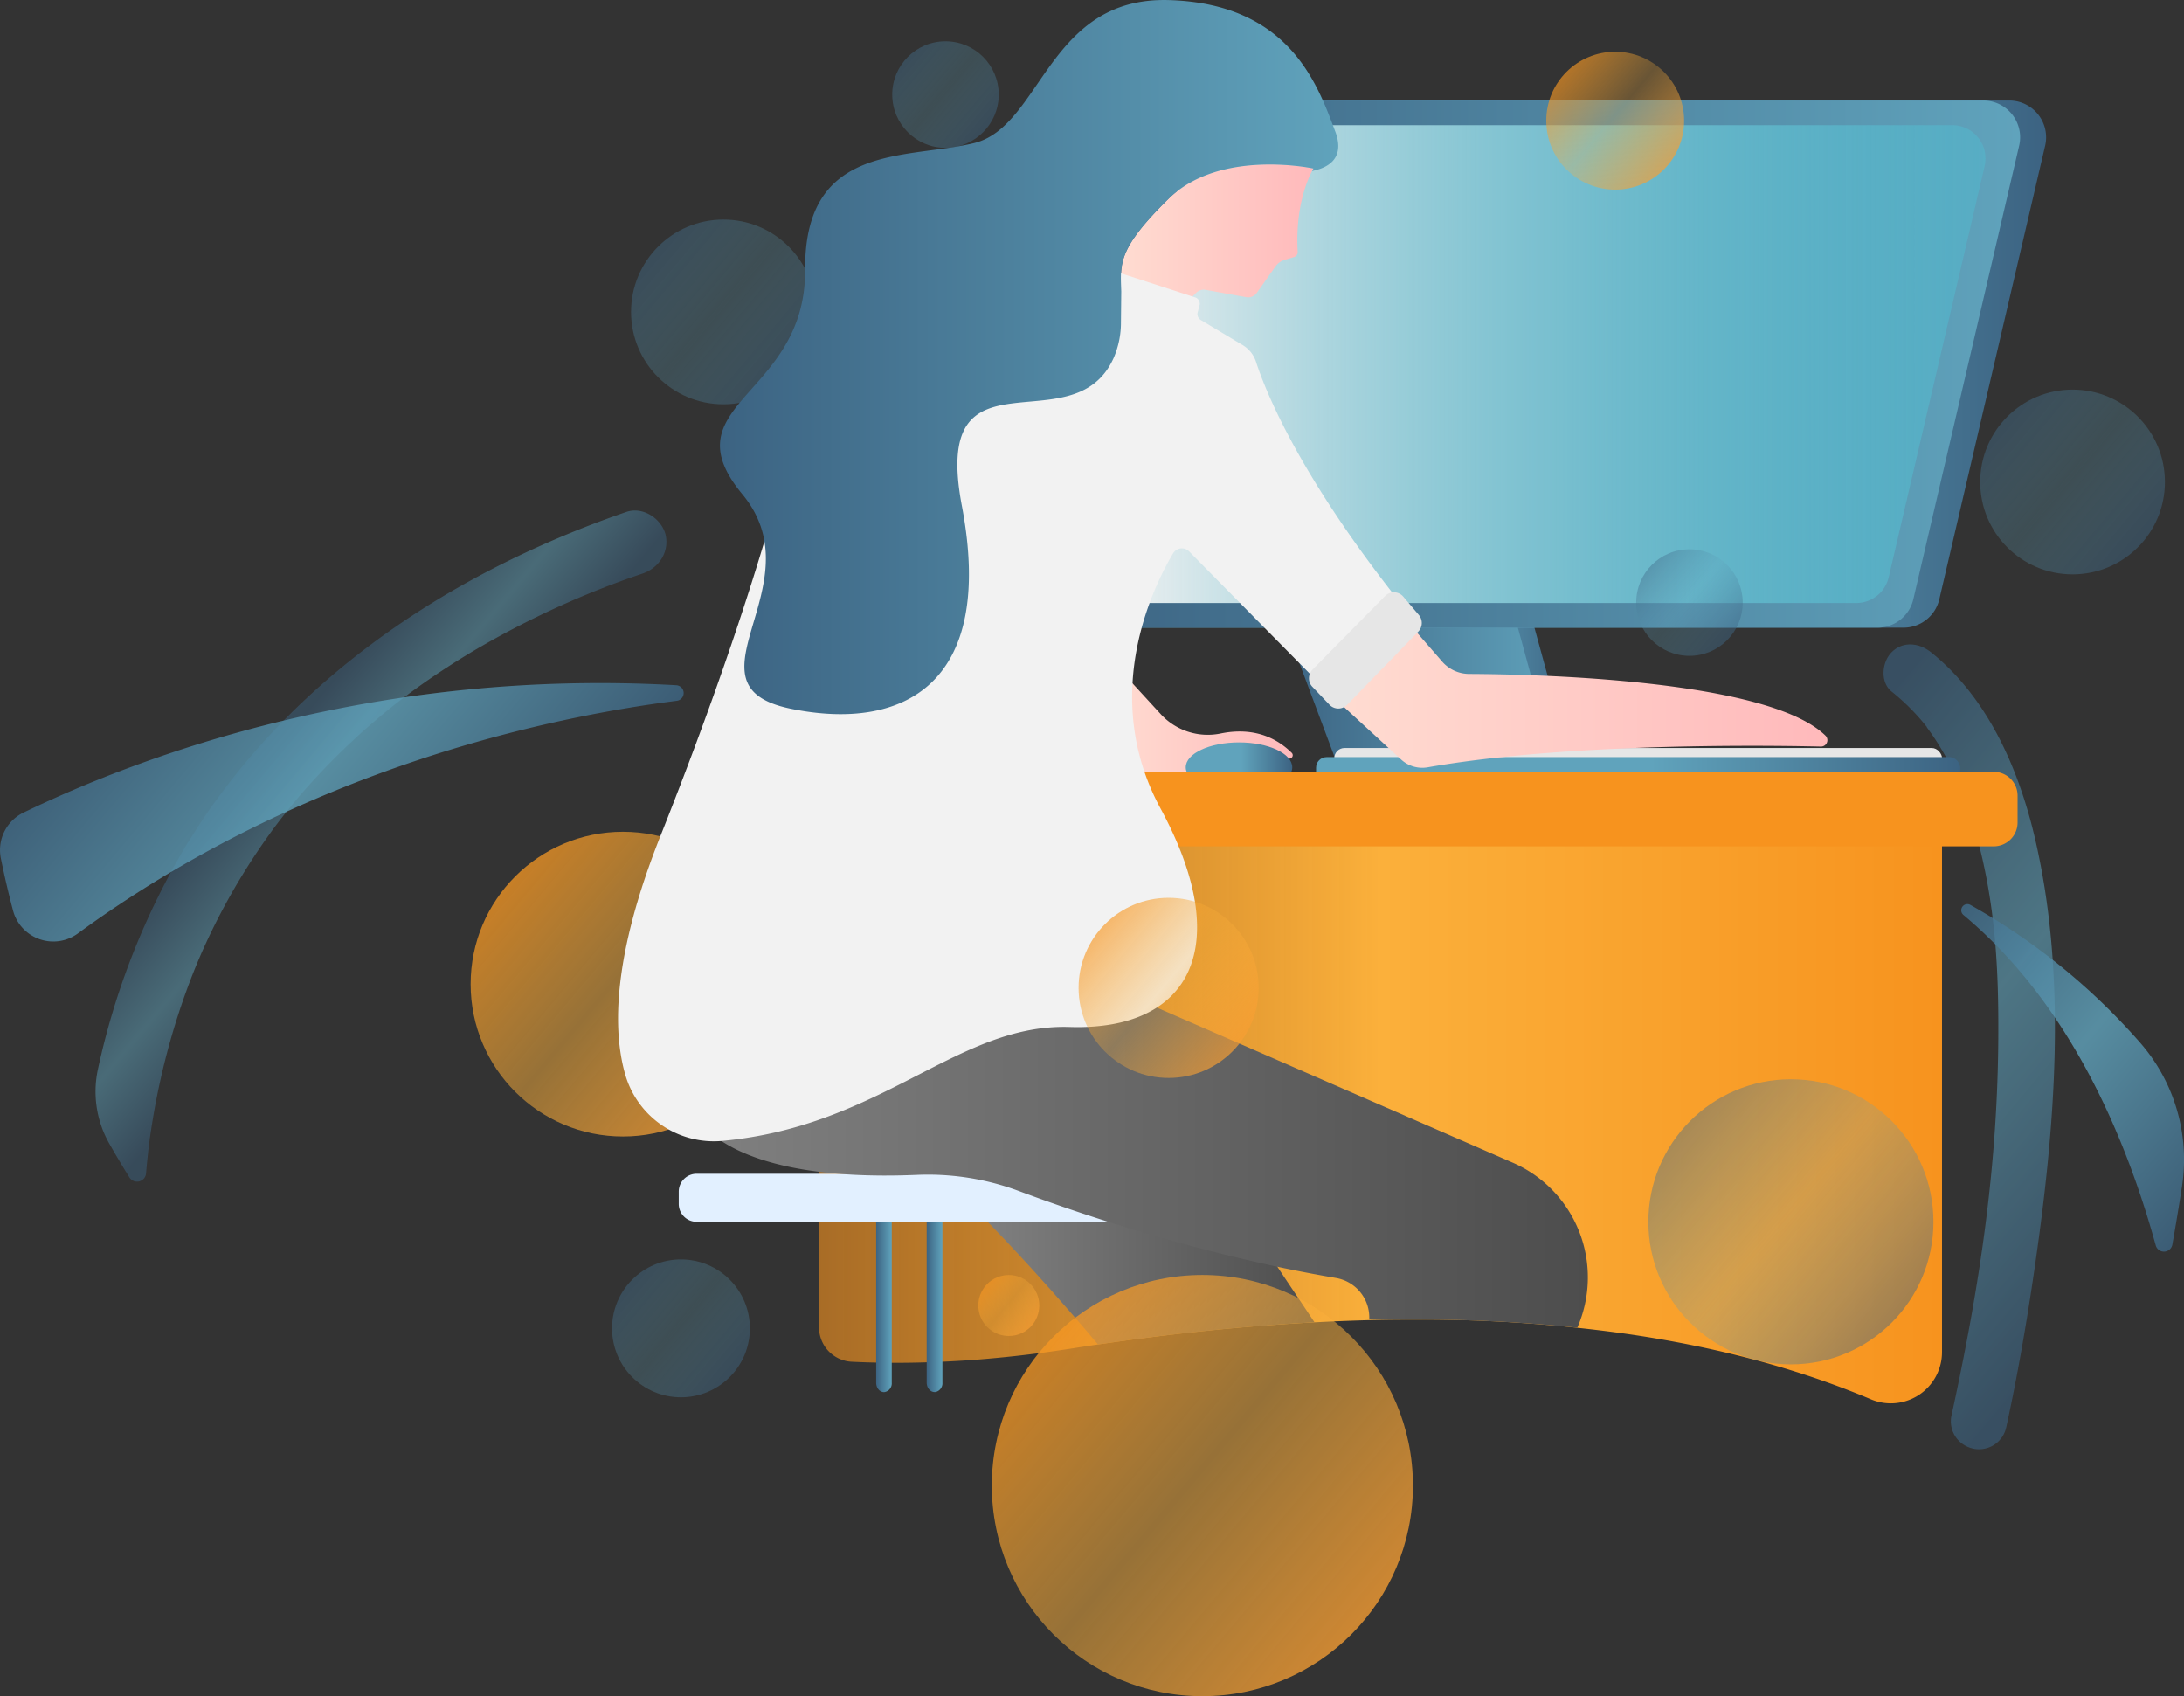 <svg id="Layer_1" data-name="Layer 1" xmlns="http://www.w3.org/2000/svg" xmlns:xlink="http://www.w3.org/1999/xlink" viewBox="0 0 768.1 596.41"><rect x="0" y="0" width="768.1" height="596.41" fill="#333333" stroke="none"/><defs><style>.cls-1{opacity:0.6;}.cls-2{fill:url(#linear-gradient);}.cls-3{fill:url(#linear-gradient-2);}.cls-4{fill:url(#linear-gradient-3);}.cls-10,.cls-14,.cls-35,.cls-38,.cls-39,.cls-5,.cls-7,.cls-8,.cls-9{opacity:0.8;}.cls-5{fill:url(#linear-gradient-4);}.cls-6{fill:url(#linear-gradient-5);}.cls-7{fill:url(#linear-gradient-6);}.cls-8{fill:url(#linear-gradient-7);}.cls-9{fill:url(#linear-gradient-8);}.cls-10{fill:url(#linear-gradient-9);}.cls-11,.cls-13,.cls-36,.cls-37{opacity:0.9;}.cls-11{fill:url(#linear-gradient-10);}.cls-12{fill:url(#linear-gradient-11);}.cls-13{fill:url(#linear-gradient-12);}.cls-14{fill:url(#linear-gradient-13);}.cls-15{fill:url(#linear-gradient-14);}.cls-16{fill:url(#linear-gradient-15);}.cls-17{opacity:0.5;}.cls-18{fill:url(#linear-gradient-16);}.cls-19{fill:#e6e6e6;}.cls-20{fill:url(#linear-gradient-17);}.cls-21{fill:url(#linear-gradient-18);}.cls-22{fill:url(#linear-gradient-19);}.cls-23{fill:url(#linear-gradient-20);}.cls-24{fill:url(#linear-gradient-21);}.cls-25{fill:url(#linear-gradient-22);}.cls-26{fill:url(#linear-gradient-23);}.cls-27{fill:url(#linear-gradient-24);}.cls-28{fill:#f7931e;}.cls-29{fill:#e2f0ff;}.cls-30{fill:url(#linear-gradient-25);}.cls-31{fill:url(#linear-gradient-26);}.cls-32{fill:url(#linear-gradient-27);}.cls-33{fill:#f2f2f2;}.cls-34{fill:url(#linear-gradient-28);}.cls-35{fill:url(#linear-gradient-29);}.cls-36{fill:url(#linear-gradient-30);}.cls-37{fill:url(#linear-gradient-31);}.cls-38{fill:url(#linear-gradient-32);}.cls-39{fill:url(#linear-gradient-33);}.cls-40{fill:url(#linear-gradient-34);}</style><linearGradient id="linear-gradient" x1="910.56" y1="392.87" x2="1057.43" y2="516.36" gradientUnits="userSpaceOnUse"><stop offset="0" stop-color="#3c6382"/><stop offset="0.5" stop-color="#60a3bc"/><stop offset="1" stop-color="#3c6382"/></linearGradient><linearGradient id="linear-gradient-2" x1="690.01" y1="341.69" x2="753.63" y2="341.69" gradientUnits="userSpaceOnUse"><stop offset="0" stop-color="#ffdcd1"/><stop offset="1" stop-color="#ffb9bb"/></linearGradient><linearGradient id="linear-gradient-3" x1="587.01" y1="478.19" x2="981.94" y2="478.19" gradientUnits="userSpaceOnUse"><stop offset="0" stop-color="#f7931e" stop-opacity="0.6"/><stop offset="0.5" stop-color="#fbb03b"/><stop offset="1" stop-color="#f7931e"/></linearGradient><linearGradient id="linear-gradient-4" x1="217.57" y1="448.64" x2="259.45" y2="483.86" gradientUnits="userSpaceOnUse"><stop offset="0" stop-color="#3c6382" stop-opacity="0.6"/><stop offset="0.5" stop-color="#60a3bc" stop-opacity="0.3"/><stop offset="1" stop-color="#3c6382" stop-opacity="0.6"/></linearGradient><linearGradient id="linear-gradient-5" x1="170.65" y1="305.31" x2="263.21" y2="383.13" gradientUnits="userSpaceOnUse"><stop offset="0" stop-color="#f7931e" stop-opacity="0.8"/><stop offset="0.5" stop-color="#fbb03b" stop-opacity="0.5"/><stop offset="1" stop-color="#f89d32" stop-opacity="0.8"/></linearGradient><linearGradient id="linear-gradient-6" x1="315.59" y1="19.01" x2="347.94" y2="46.21" xlink:href="#linear-gradient-4"/><linearGradient id="linear-gradient-7" x1="225.04" y1="84.98" x2="281.17" y2="132.17" xlink:href="#linear-gradient-4"/><linearGradient id="linear-gradient-8" x1="584.52" y1="391.5" x2="671.14" y2="464.33" xlink:href="#linear-gradient-4"/><linearGradient id="linear-gradient-9" x1="699.53" y1="144.78" x2="755.65" y2="191.97" xlink:href="#linear-gradient-4"/><linearGradient id="linear-gradient-10" x1="425.5" y1="267.33" x2="444.02" y2="282.9" gradientUnits="userSpaceOnUse"><stop offset="0" stop-color="#f7931e" stop-opacity="0.8"/><stop offset="0.5" stop-color="#fbb03b" stop-opacity="0.3"/><stop offset="1" stop-color="#f89d32" stop-opacity="0.8"/></linearGradient><linearGradient id="linear-gradient-11" x1="289.16" y1="236.1" x2="339.21" y2="278.18" xlink:href="#linear-gradient-5"/><linearGradient id="linear-gradient-12" x1="345.1" y1="450.89" x2="363.62" y2="466.46" xlink:href="#linear-gradient-10"/><linearGradient id="linear-gradient-13" x1="603.23" y1="82.82" x2="691.11" y2="156.72" xlink:href="#linear-gradient-4"/><linearGradient id="linear-gradient-14" x1="456.51" y1="246.57" x2="555.03" y2="246.57" gradientUnits="userSpaceOnUse"><stop offset="0.52" stop-color="#60a3bc"/><stop offset="1" stop-color="#3c6382"/></linearGradient><linearGradient id="linear-gradient-15" x1="450.68" y1="246.57" x2="549.2" y2="246.57" gradientUnits="userSpaceOnUse"><stop offset="0" stop-color="#3c6382"/><stop offset="1" stop-color="#60a3bc"/></linearGradient><linearGradient id="linear-gradient-16" x1="395.64" y1="349.53" x2="438.16" y2="385.28" xlink:href="#linear-gradient"/><linearGradient id="linear-gradient-17" x1="462.86" y1="270.82" x2="689.39" y2="270.82" xlink:href="#linear-gradient-14"/><linearGradient id="linear-gradient-18" x1="417.02" y1="269.8" x2="454.48" y2="269.8" xlink:href="#linear-gradient-14"/><linearGradient id="linear-gradient-19" x1="677.75" y1="213.81" x2="1018.56" y2="213.81" xlink:href="#linear-gradient-14"/><linearGradient id="linear-gradient-20" x1="668.61" y1="213.81" x2="1009.42" y2="213.81" xlink:href="#linear-gradient-15"/><linearGradient id="linear-gradient-21" x1="688.27" y1="213.81" x2="997.25" y2="213.81" gradientUnits="userSpaceOnUse"><stop offset="0" stop-color="#f2f2f2"/><stop offset="1" stop-color="#3ddeed" stop-opacity="0.2"/></linearGradient><linearGradient id="linear-gradient-22" x1="607.09" y1="543.52" x2="612.57" y2="543.52" xlink:href="#linear-gradient-15"/><linearGradient id="linear-gradient-23" x1="624.9" y1="543.52" x2="630.39" y2="543.52" xlink:href="#linear-gradient-15"/><linearGradient id="linear-gradient-24" x1="644.55" y1="526.01" x2="761.25" y2="526.01" gradientUnits="userSpaceOnUse"><stop offset="0" stop-color="gray"/><stop offset="1" stop-color="#4d4d4d"/></linearGradient><linearGradient id="linear-gradient-25" x1="544.04" y1="493.9" x2="857.4" y2="493.9" xlink:href="#linear-gradient-24"/><linearGradient id="linear-gradient-26" x1="768.51" y1="331.12" x2="941.64" y2="331.12" xlink:href="#linear-gradient-2"/><linearGradient id="linear-gradient-27" x1="693.15" y1="168.71" x2="760.9" y2="168.71" xlink:href="#linear-gradient-2"/><linearGradient id="linear-gradient-28" x1="552.16" y1="211.34" x2="769.62" y2="211.34" xlink:href="#linear-gradient-15"/><linearGradient id="linear-gradient-29" x1="577.23" y1="197.64" x2="609.59" y2="224.85" xlink:href="#linear-gradient-4"/><linearGradient id="linear-gradient-30" x1="382.36" y1="323.28" x2="437.08" y2="369.29" xlink:href="#linear-gradient-10"/><linearGradient id="linear-gradient-31" x1="546.13" y1="24" x2="588.02" y2="59.22" xlink:href="#linear-gradient-10"/><linearGradient id="linear-gradient-32" x1="344.31" y1="303.91" x2="476.14" y2="414.76" xlink:href="#linear-gradient"/><linearGradient id="linear-gradient-33" x1="966.38" y1="412.77" x2="1081.7" y2="509.73" xlink:href="#linear-gradient"/><linearGradient id="linear-gradient-34" x1="355.91" y1="466.06" x2="483.84" y2="573.63" xlink:href="#linear-gradient-5"/></defs><title>kaagapai Sign Up Illustration No BG</title><g class="cls-1"><path class="cls-2" d="M1014.32,533c-2.68,18.29-5.84,36.62-9.81,54.74a9.77,9.77,0,0,1-13.41,6.84l-.18-.08a9.75,9.75,0,0,1-5.64-11l.36-1.63c9.72-44.83,16-86.8,16.11-133,.09-25.12-1.4-47-8-70.57-1.46-5.25-3.22-10.38-5.19-15.46-.12-.32-.25-.63-.38-1a.05.05,0,0,0,0,0,.14.14,0,0,0,0-.06h0c-.25-.57-.5-1.14-.76-1.7-.46-1-.94-2-1.44-3-1.09-2.23-2.25-4.44-3.5-6.59-1.35-2.34-2.79-4.63-4.34-6.84l-1.56-2.17,0-.06,0-.05c-.41-.49-1.41-1.73-1.68-2.05a77.4,77.4,0,0,0-10.67-10.36c-4.14-3.32-3.42-10.41,0-13.83,4-4,9.7-3.29,13.83,0,19.68,15.75,30.51,40.22,36.28,64.2C1026.25,429.19,1021.69,482.65,1014.32,533Z" transform="translate(-298.95 -85.79)"/></g><path class="cls-3" d="M693.44,321.93l13.76,15a22.46,22.46,0,0,0,21.07,6.77c7.26-1.49,16.88-1.19,25,6.83a1.19,1.19,0,0,1-1,2c-8-1-28.26-2.3-37.15,8.95h-18L690,336.89Z" transform="translate(-298.95 -85.79)"/><path class="cls-4" d="M981.94,377.11V561.22A18,18,0,0,1,957,577.84c-23-9.7-51.24-18-85.76-23a516.35,516.35,0,0,0-72.14-5.06c-5.23,0-10.54,0-16,.13a759.1,759.1,0,0,0-76.59,5.72q-14.79,1.83-30.41,4.28-13.95,2.19-27.14,3.41c-1.84.18-3.67.33-5.48.48q-6.25.5-12.34.77l-5.3.22h-.18q-14.06.47-27.19-.18A12.11,12.11,0,0,1,587,552.49V377.11Z" transform="translate(-298.95 -85.79)"/><circle class="cls-5" cx="239.49" cy="467.08" r="24.24"/><circle class="cls-6" cx="219.09" cy="346.04" r="53.57"/><circle class="cls-7" cx="332.52" cy="33.25" r="18.73"/><circle class="cls-8" cx="254.42" cy="109.68" r="32.48"/><circle class="cls-9" cx="629.85" cy="429.62" r="50.13"/><circle class="cls-10" cx="728.91" cy="169.48" r="32.48"/><circle class="cls-11" cx="435.19" cy="275.48" r="10.72"/><circle class="cls-12" cx="315.35" cy="258.13" r="28.97"/><circle class="cls-13" cx="354.79" cy="459.04" r="10.72"/><circle class="cls-14" cx="649.23" cy="121.5" r="50.86"/><polygon class="cls-15" points="538.44 216.27 555.03 276.88 478.74 275.66 456.5 216.27 538.44 216.27"/><polygon class="cls-16" points="532.61 216.27 549.2 276.88 472.91 275.66 450.68 216.27 532.61 216.27"/><g class="cls-17"><path class="cls-18" d="M525,287.44a314.9,314.9,0,0,0-58.76,26.77,275,275,0,0,0-23.47,15.5c-1,.77-2.07,1.56-3.11,2.34l0,0h0l-.12.08-.28.22-.86.67c-1.86,1.48-3.72,3-5.54,4.5q-4.94,4.13-9.64,8.49-8.26,7.67-15.8,16.1-3.62,4-7,8.25l-1.82,2.26c-.08.11-.53.69-.86,1.1a.13.13,0,0,1-.06.07c-.11.16-.22.28-.25.34l0,0h0c-.77,1-1.53,2-2.28,3a235,235,0,0,0-20.7,33.88q-2.08,4.19-4,8.45c-.56,1.23-1.09,2.46-1.62,3.7.08-.18-.91,2.16-1.16,2.79q-3.29,8.13-6,16.48a256.35,256.35,0,0,0-7.95,31.07c-.8,4.19-1.47,8.39-2.09,12.6,0,0,0,.08,0,.13a.87.87,0,0,0,0,.1s0-.06,0-.08c-.09.6-.3,2.18-.37,2.71q-.18,1.5-.33,3-.34,3.15-.61,6.3v.09a3.17,3.17,0,0,1-5.85,1.43q-3.64-5.82-7-11.74a37,37,0,0,1-4.07-26.31,260.49,260.49,0,0,1,27.16-72c34.33-61.09,93.37-101.5,158.68-123.93,5.73-2,12.21,2.25,13.74,7.81C534.5,279.77,530.73,285.48,525,287.44Z" transform="translate(-298.95 -85.79)"/></g><rect class="cls-19" x="469.26" y="263.02" width="213.74" height="9.21" rx="3.59" ry="3.59"/><rect class="cls-20" x="462.86" y="266.22" width="226.53" height="9.21" rx="3.69" ry="3.69"/><ellipse class="cls-21" cx="435.75" cy="269.8" rx="18.73" ry="8.76"/><path class="cls-22" d="M717.34,121.14h288.29A12.94,12.94,0,0,1,1018.22,137L981,296.49a12.92,12.92,0,0,1-12.59,10H683.84l-6.09-103.71Z" transform="translate(-298.95 -85.79)"/><path class="cls-23" d="M708.21,121.14H996.49A12.93,12.93,0,0,1,1009.08,137L971.86,296.49a12.92,12.92,0,0,1-12.59,10H674.7l-6.09-103.71Z" transform="translate(-298.95 -85.79)"/><path class="cls-24" d="M724.17,129.8H985.52a11.72,11.72,0,0,1,11.42,14.38L963.2,288.76a11.72,11.72,0,0,1-11.42,9.06h-258l-5.53-94Z" transform="translate(-298.95 -85.79)"/><path class="cls-25" d="M607.09,572V511.76h5.48V572a3.09,3.09,0,0,1-2.63,3.29h0C608.38,575.36,607.09,573.86,607.09,572Z" transform="translate(-298.95 -85.79)"/><path class="cls-26" d="M630.39,515.09v56.85a3.14,3.14,0,0,1-2.47,3.32h-.06c-1.59.16-3-1.36-3-3.32V515.09c0-1.84,1.22-3.33,2.72-3.33h0C629.17,511.76,630.39,513.25,630.39,515.09Z" transform="translate(-298.95 -85.79)"/><path class="cls-27" d="M761.25,550.73q-25.85,1.38-54.69,4.89-10.51,1.3-21.45,2.91c-23.26-27.65-40.56-44.91-40.56-44.91l10.39-8.81.87-.74,12.5-10.58,74.47,29.68,5.39,8,3,4.52Z" transform="translate(-298.95 -85.79)"/><path class="cls-28" d="M386.72,271.39H701.19a8.38,8.38,0,0,1,8.38,8.38v9.44a8.38,8.38,0,0,1-8.38,8.38H386.72a0,0,0,0,1,0,0V271.39A0,0,0,0,1,386.72,271.39Z"/><path class="cls-29" d="M245,412.72H412.32a5,5,0,0,1,5,5v6.89a5,5,0,0,1-5,5H245a6.29,6.29,0,0,1-6.29-6.29V419A6.29,6.29,0,0,1,245,412.72Z"/><path class="cls-30" d="M853.68,552.63a538.8,538.8,0,0,0-54.56-2.86c-4,0-8,0-12.12.06h-.16c-2.1,0-4.21-.05-6.34-.06a14.09,14.09,0,0,0-11.7-14.61q-8.94-1.53-17.6-3.32c-1-.2-2-.41-3-.63a657.32,657.32,0,0,1-91-26.66l-1.31-.48-.87-.3a91.77,91.77,0,0,0-33.81-4.86c-67.38,2.8-77.09-20.5-77.09-20.5L694.5,435.16,831,494.62A44,44,0,0,1,853.68,552.63Z" transform="translate(-298.95 -85.79)"/><path class="cls-31" d="M795.77,306.48l10.36,11.91a12.65,12.65,0,0,0,9.51,4.37c22.54.1,105.07,1.85,125.33,21.71a2.24,2.24,0,0,1-1.64,3.83c-18.64-.43-88.81-1.39-138.3,7.3a11,11,0,0,1-9.31-2.74l-23.21-21.33Z" transform="translate(-298.95 -85.79)"/><path class="cls-32" d="M714.6,193.78l5-5a3.82,3.82,0,0,1,3.4-1.06l14.27,2.57a3.72,3.72,0,0,0,3.69-1.52l6.56-9.29a6.07,6.07,0,0,1,3.23-2.31l3.33-1a1.8,1.8,0,0,0,1.26-1.83c-1.09-18.9,5.58-29.34,5.58-29.34s-32.9-7.15-51,10.66-16.9,22.85-16.6,32.59C693.28,188.3,701.66,190.43,714.6,193.78Z" transform="translate(-298.95 -85.79)"/><path class="cls-33" d="M693.19,181.9l26.12,8.47a2.29,2.29,0,0,1,1.51,2.77l-.66,2.49a2.4,2.4,0,0,0,1.08,2.66L736,207.14a10.69,10.69,0,0,1,4.68,5.87c3.14,9.72,14.4,38.37,48.74,82.2L760.9,324l-43.75-44.32a3.58,3.58,0,0,0-5.63.68c-7.14,12-25.91,50.11-4.38,89.78,26,48,11,78.13-32,76.76-39.43-1.26-65.76,34.84-122.14,40.05a32.44,32.44,0,0,1-34.13-23.23c-4.62-16-4.31-42.06,12.36-84,36.72-92.38,46.14-139.8,46.14-139.8Z" transform="translate(-298.95 -85.79)"/><path class="cls-34" d="M760.41,145.91c.31-.57.49-.86.49-.86s-32.89-7.15-51,10.67S693,178.56,693.29,188.3l-.11,10.82a31.19,31.19,0,0,1-2.58,12.57c-14.25,31.64-64.41-6.25-53.36,52,11.88,62.59-20.56,79.5-60.3,71.28s9.59-43.41-16.91-75.39,22.39-34.26,22.08-79,35.63-38.69,59.39-44.47S667.39,84.59,710,85.82s52.39,30,58.48,46C772.24,141.56,765.89,144.85,760.41,145.91Z" transform="translate(-298.95 -85.79)"/><path class="cls-19" d="M786.05,295.39l-25.54,25.9a4.33,4.33,0,0,0,0,6l6,6.3a4.33,4.33,0,0,0,6.25,0l25-25.72a4.35,4.35,0,0,0,.19-5.84l-5.49-6.47A4.33,4.33,0,0,0,786.05,295.39Z" transform="translate(-298.95 -85.79)"/><circle class="cls-35" cx="594.17" cy="211.88" r="18.73"/><circle class="cls-36" cx="411" cy="347.36" r="31.67"/><circle class="cls-37" cx="568.05" cy="42.43" r="24.24"/><path class="cls-38" d="M537,332.2c-45.16,5.74-131.66,24-210.67,81.82a14.65,14.65,0,0,1-22.82-8.16q-2.4-9.09-4.26-18.27a14.63,14.63,0,0,1,8-16.09c42.05-20.28,124.18-50.74,229.57-44.77A2.75,2.75,0,0,1,537,332.2Z" transform="translate(-298.95 -85.79)"/><path class="cls-39" d="M1066.3,503.25q-1.59,10.28-3.37,20.29a3,3,0,0,1-5.78.28c-11.26-40.77-31.47-86.06-67.69-116.32a2.16,2.16,0,0,1,2.43-3.54,227.09,227.09,0,0,1,59.73,48.46A62.45,62.45,0,0,1,1066.3,503.25Z" transform="translate(-298.95 -85.79)"/><circle class="cls-40" cx="422.87" cy="522.36" r="74.05"/></svg>